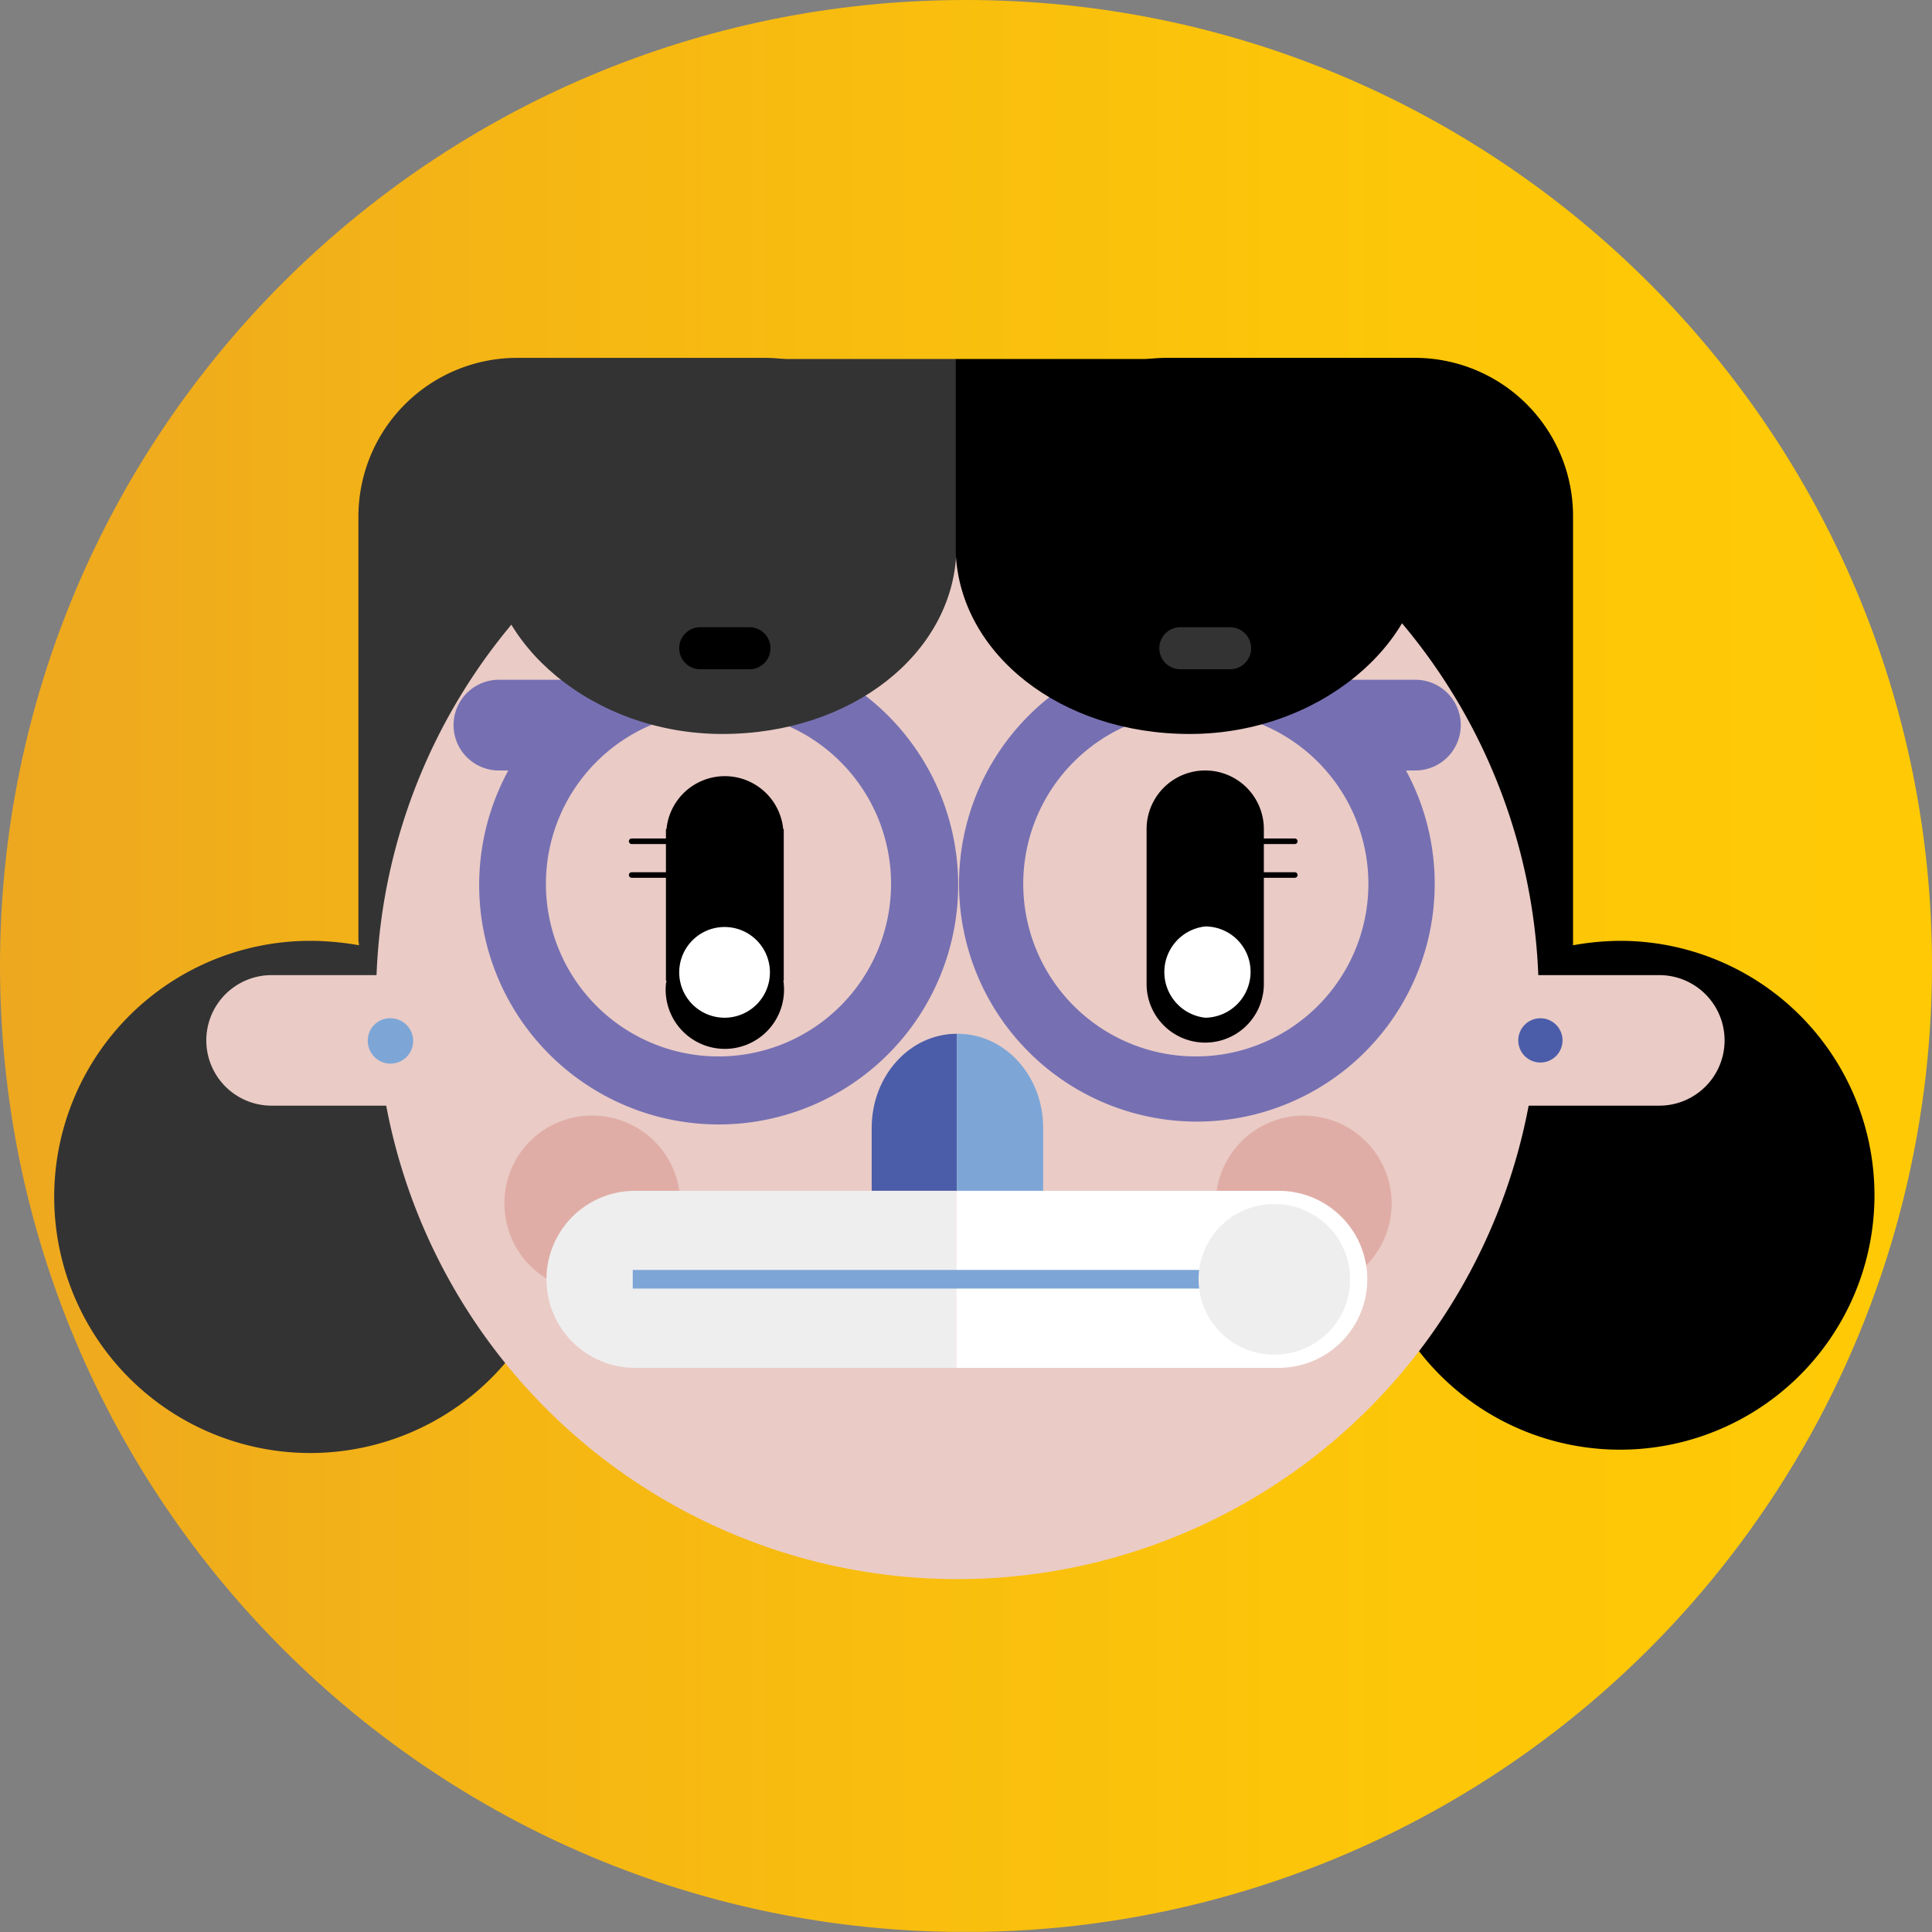 <svg xmlns="http://www.w3.org/2000/svg" xmlns:xlink="http://www.w3.org/1999/xlink" viewBox="0 0 349.3 349.3">
  <rect x="0" y="0" width="349.3" height="349.3" fill="#808080" stroke="none"/>
  <defs>
    <clipPath id="a7d058b7-657b-4553-9946-c391be7d4c46" transform="translate(0 0)">
      <path d="M0,174.6c0,96.5,78.2,174.7,174.6,174.7A174.7,174.7,0,0,0,349.3,174.6C349.3,78.2,271.1,0,174.6,0S0,78.2,0,174.6" fill="none"/>
    </clipPath>
    <linearGradient id="f8e7df66-35b0-4e9b-8d6c-0fe7cd55c02a" x1="-1095.86" y1="5279" x2="-1094.86" y2="5279" gradientTransform="matrix(349.27, 0, 0, -349.27, 382747.29, 1843954.93)" gradientUnits="userSpaceOnUse">
      <stop offset="0" stop-color="#eda720"/>
      <stop offset="0.28" stop-color="#f5b614"/>
      <stop offset="0.67" stop-color="#fcc509"/>
      <stop offset="1" stop-color="#ffca05"/>
    </linearGradient>
  </defs>
  <g id="b5379ce1-44a5-4eba-b634-f47a1c2c6391" data-name="Layer 2">
    <g id="b5cb67ef-3692-4a8b-8a8b-78ef4700e725" data-name="bar&amp;buttons">
      <g clip-path="url(#a7d058b7-657b-4553-9946-c391be7d4c46)">
        <rect width="349.3" height="349.27" fill="url(#f8e7df66-35b0-4e9b-8d6c-0fe7cd55c02a)"/>
      </g>
      <g>
        <path d="M138.2,64.7H93.4A28.7,28.7,0,0,0,64.8,93.3v76.6c0,.4.1.7.1,1a51.4,51.4,0,0,0-8.8-.8,46.3,46.3,0,1,0,42.7,28.4h39.4a28.6,28.6,0,0,0,28.6-28.6V93.3a28.6,28.6,0,0,0-28.6-28.6" transform="translate(0 0)" fill="#333"/>
        <path d="M211,64.7h44.8a28.6,28.6,0,0,1,28.6,28.6v77.6a49.6,49.6,0,0,1,8.8-.8,46,46,0,1,1-42.8,28.4H211a28.6,28.6,0,0,1-28.6-28.6V93.3A28.6,28.6,0,0,1,211,64.7" transform="translate(0 0)"/>
        <path d="M68,180.4A105.1,105.1,0,1,0,173,75.3,105,105,0,0,0,68,180.4" transform="translate(0 0)" fill="#eacbc6"/>
        <path d="M49.1,176.3a11.8,11.8,0,0,0,0,23.6H74.6V176.3Z" transform="translate(0 0)" fill="#eacbc6"/>
        <path d="M66.5,188.1a4.1,4.1,0,1,0,4.1-4,4,4,0,0,0-4.1,4" transform="translate(0 0)" fill="#7da6d7"/>
        <path d="M300,176.3a11.8,11.8,0,1,1,0,23.6H274.5V176.3Z" transform="translate(0 0)" fill="#eacbc6"/>
        <path d="M282.5,188.1a4,4,0,1,1-4-4,4,4,0,0,1,4,4" transform="translate(0 0)" fill="#4b5da9"/>
        <path d="M207.3,177.3h0v.6a10.6,10.6,0,1,0,21.2,0v-.6h0V149.9h0a10.6,10.6,0,0,0-21.2,0h0Z" transform="translate(0 0)"/>
        <path d="M226.1,175.7a8.2,8.2,0,0,0-8.2-8.2,8.3,8.3,0,0,0,0,16.5,8.3,8.3,0,0,0,8.2-8.3" transform="translate(0 0)" fill="#fff"/>
        <path d="M120.4,177.3h.1c0,.2-.1.4-.1.6a10.7,10.7,0,1,0,21.3,0,1.3,1.3,0,0,0-.1-.6h.1V149.9h-.1a10.6,10.6,0,0,0-21.1,0h-.1Z" transform="translate(0 0)"/>
        <path d="M139.2,175.7a8.2,8.2,0,1,0-8.1,8.3,8.2,8.2,0,0,0,8.1-8.3" transform="translate(0 0)" fill="#fff"/>
        <path d="M91.2,217.6A15.9,15.9,0,1,0,107,201.7a15.8,15.8,0,0,0-15.8,15.9" transform="translate(0 0)" fill="#e0ada6"/>
        <path d="M219.8,217.6a15.9,15.9,0,1,0,15.9-15.9,15.9,15.9,0,0,0-15.9,15.9" transform="translate(0 0)" fill="#e0ada6"/>
        <path d="M157.6,203.9v11.4H173V186.9c-8.5,0-15.4,7.6-15.4,17" transform="translate(0 0)" fill="#4b5da9"/>
        <path d="M188.6,203.9c0-9.4-6.9-17-15.5-17H173v28.4h15.6Z" transform="translate(0 0)" fill="#7da6d7"/>
        <path d="M264.1,131.1a8.2,8.2,0,0,0-8.2-8.2H238.5a43,43,0,1,0,15.7,16.4h1.7a8.2,8.2,0,0,0,8.2-8.2M216.2,191a31.2,31.2,0,1,1,31.2-31.2A31.2,31.2,0,0,1,216.2,191" transform="translate(0 0)" fill="#7670b2"/>
        <path d="M90.2,139.3h1.7a43.3,43.3,0,1,0,15.7-16.4H90.2a8.2,8.2,0,1,0,0,16.4m8.5,20.5A31.2,31.2,0,1,1,129.9,191a31.2,31.2,0,0,1-31.2-31.2" transform="translate(0 0)" fill="#7670b2"/>
        <path d="M114.8,215.3a16,16,0,0,0,0,32h58.1v-32Z" transform="translate(0 0)" fill="#efeeef"/>
        <path d="M231.2,215.3H172.9v32h58.3a16,16,0,0,0,0-32" transform="translate(0 0)" fill="#fff"/>
        <rect x="114.4" y="229.6" width="117.6" height="3.37" fill="#7da6d7"/>
        <path d="M230.5,217.7h-.2a13.6,13.6,0,0,0,0,27.2h.2a13.6,13.6,0,0,0,0-27.2" transform="translate(0 0)" fill="#efeeef"/>
        <line x1="226.9" y1="152.1" x2="234.1" y2="152.1" fill="none" stroke="#000" stroke-linecap="round" stroke-linejoin="round"/>
        <line x1="226.9" y1="158.2" x2="234.1" y2="158.2" fill="none" stroke="#000" stroke-linecap="round" stroke-linejoin="round"/>
        <line x1="114.2" y1="152.1" x2="121.4" y2="152.1" fill="none" stroke="#000" stroke-linecap="round" stroke-linejoin="round"/>
        <line x1="114.2" y1="158.2" x2="121.4" y2="158.2" fill="none" stroke="#000" stroke-linecap="round" stroke-linejoin="round"/>
        <path d="M126.3,64.9v.2c-21.4,1.7-38,16.2-38,33.7s18.9,33.9,42.3,33.9,41.5-14.5,42.3-32.7h0V64.9Z" transform="translate(0 0)" fill="#333"/>
        <path d="M219.5,64.9v.2c21.3,1.7,38,16.2,38,33.7s-19,33.9-42.4,33.9-41.5-14.5-42.3-32.7h0V64.9Z" transform="translate(0 0)"/>
        <path d="M222.4,113.4h-9a3.8,3.8,0,0,0,0,7.6h9a3.8,3.8,0,0,0,0-7.6" transform="translate(0 0)" fill="#333"/>
        <path d="M135.5,113.4h-8.9a3.8,3.8,0,1,0,0,7.6h8.9a3.8,3.8,0,1,0,0-7.6" transform="translate(0 0)"/>
      </g>
    </g>
  </g>
</svg>
